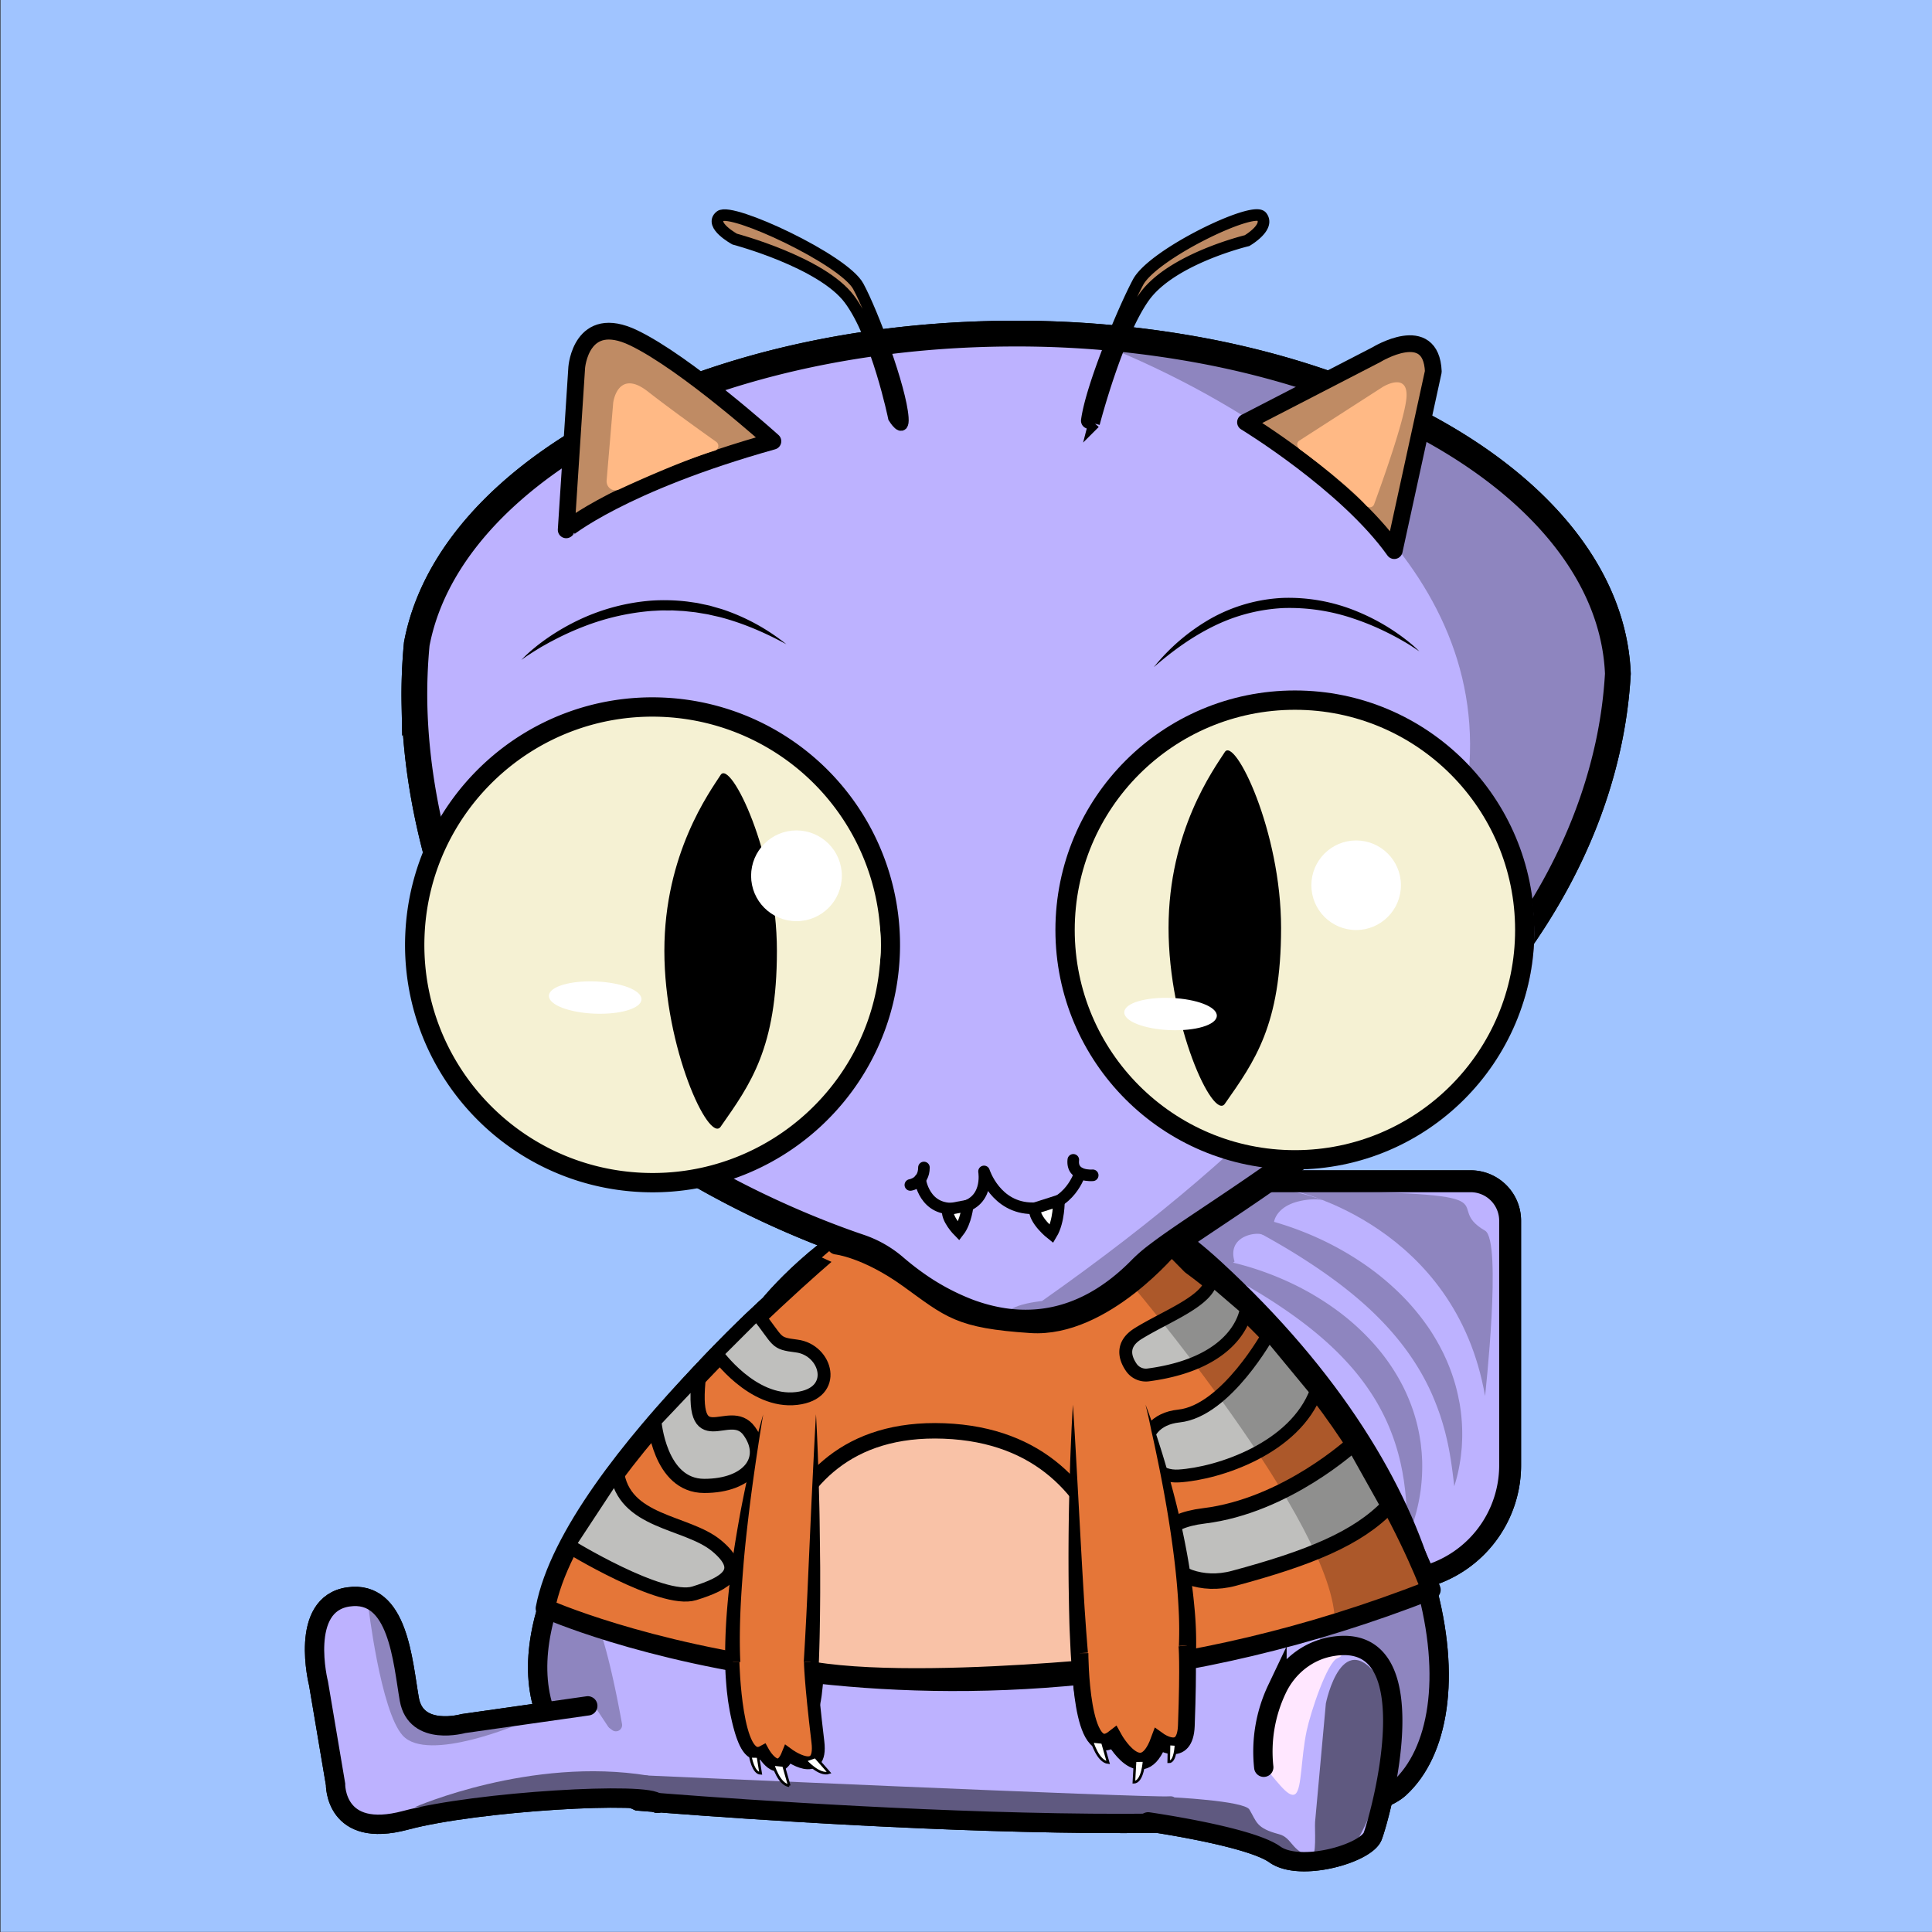 <svg xmlns="http://www.w3.org/2000/svg" viewBox="0 0 1500 1500"><rect x="0" y="0" width="1500" height="1500" fill="#333333" stroke="none"/><defs><style>.cls-1{fill:#a0c4ff;}.cls-2{fill:#bdb2ff;}.cls-3{fill:#8e85bf;}.cls-27,.cls-29,.cls-4,.cls-6,.cls-7,.cls-9{fill:none;}.cls-10,.cls-11,.cls-12,.cls-13,.cls-14,.cls-16,.cls-17,.cls-18,.cls-20,.cls-24,.cls-25,.cls-27,.cls-28,.cls-29,.cls-4,.cls-6,.cls-7,.cls-9{stroke:#000;}.cls-11,.cls-12,.cls-13,.cls-14,.cls-16,.cls-17,.cls-18,.cls-20,.cls-21,.cls-23,.cls-24,.cls-26,.cls-28,.cls-29,.cls-4,.cls-6,.cls-7,.cls-8,.cls-9{stroke-miterlimit:10;}.cls-4{stroke-width:17px;}.cls-5{fill:#5f5980;}.cls-10,.cls-20,.cls-6,.cls-7{stroke-width:15px;}.cls-24,.cls-25,.cls-27,.cls-28,.cls-29,.cls-7,.cls-8{stroke-linecap:round;}.cls-8{fill:#ffe7ff;stroke:#ffe7ff;}.cls-9{stroke-width:20px;}.cls-10,.cls-15,.cls-16,.cls-17{fill:#e57638;}.cls-10,.cls-25,.cls-27{stroke-linejoin:round;}.cls-11{fill:#f9c2a7;}.cls-11,.cls-13{stroke-width:12px;}.cls-12,.cls-13,.cls-14{fill:#bfbfbd;}.cls-12,.cls-16{stroke-width:10px;}.cls-14{stroke-width:11px;}.cls-17,.cls-25{stroke-width:13px;}.cls-18,.cls-23,.cls-28{fill:#fff;}.cls-18{stroke-width:2px;}.cls-19{opacity:0.25;}.cls-20,.cls-21,.cls-22{fill:#f5f1d3;}.cls-21{stroke:#f5f1d3;}.cls-23{stroke:#fff;}.cls-24,.cls-25{fill:#bf8b64;}.cls-24,.cls-27,.cls-28,.cls-29{stroke-width:9px;}.cls-26{fill:#ffb985;stroke:#ffb985;}</style></defs><g id="Layer_6" data-name="Layer 6"><rect class="cls-1" x="0.41" y="-0.09" width="1500" height="1500"/><path class="cls-2" d="M880.1,904.65H1070a89.66,89.66,0,0,1,89.66,89.66v244.27a0,0,0,0,1,0,0H948.82a99.36,99.36,0,0,1-99.36-99.36V935.29A30.64,30.64,0,0,1,880.1,904.65Z" transform="translate(2076.18 67.06) rotate(90)"/><path class="cls-3" d="M925.9,975.61a138.14,138.14,0,0,1,19.47,2.21c6.44,1.13,12.82,2.6,19.14,4.32a235.51,235.51,0,0,1,37,13.62,215.56,215.56,0,0,1,34.48,20.13,184.5,184.5,0,0,1,30.25,27,155.83,155.83,0,0,1,23.23,33.87,146.66,146.66,0,0,1,7.89,19.07,137.1,137.1,0,0,1,4.94,20c.27,1.69.55,3.37.78,5.06l.53,5.07c.2,1.69.28,3.39.38,5.08s.22,3.37.2,5.07a145.79,145.79,0,0,1-1.08,20.08,143.47,143.47,0,0,1-3.94,19.45,127.74,127.74,0,0,1-6.56,18.5c-.12-3.29,0-6.5-.1-9.72s-.08-6.41-.26-9.58l-.21-4.74-.34-4.72-.17-2.34-.23-2.33-.47-4.64c-.45-3.08-.72-6.14-1.31-9.17-.29-1.51-.46-3-.76-4.53l-.91-4.48a168.4,168.4,0,0,0-11.1-34.07,176.82,176.82,0,0,0-8.15-15.71,182.77,182.77,0,0,0-21-28.52c-15.85-17.78-35-33-55.64-46.65-10.31-6.86-21.06-13.25-32.09-19.42S937.58,981.4,925.9,975.61Z"/><path class="cls-3" d="M947,941.11a144,144,0,0,1,19.43,2.24c6.43,1.13,12.8,2.59,19.12,4.28a249.27,249.27,0,0,1,37,13.27,236.24,236.24,0,0,1,34.72,19.31,206.67,206.67,0,0,1,31.07,25.56,184.4,184.4,0,0,1,13.5,15.21c2.12,2.65,4.12,5.41,6.1,8.18s3.84,5.63,5.58,8.57c.91,1.44,1.76,2.92,2.59,4.41s1.69,3,2.45,4.5,1.57,3,2.32,4.56l2.13,4.66a151.75,151.75,0,0,1,6.92,19.21c.46,1.63.87,3.28,1.28,4.93s.77,3.3,1.1,5,.71,3.3,1,5,.51,3.34.75,5a142.12,142.12,0,0,1,1.2,20c0,1.67-.09,3.33-.17,5s-.11,3.31-.3,5c-.36,3.3-.61,6.57-1.21,9.82a122.49,122.49,0,0,1-4.5,19.1c-1.47-13-3.11-25.51-6-37.57l-1.09-4.51c-.39-1.49-.83-3-1.24-4.44l-.62-2.21-.68-2.2c-.46-1.45-.88-2.91-1.38-4.35-2-5.77-4.17-11.38-6.6-16.87-9.81-21.92-23.92-41.27-40.81-58.32s-36.5-31.81-57.36-45.23C1002.82,971.42,992,965.1,981,959S958.63,947,947,941.11Z"/><path class="cls-3" d="M1005.44,924.82S1130,951.65,1153,1083.89c0,0,13.37-120.66,0-128.4C1116.6,934.4,1188,925.78,1005.44,924.82Z"/><path class="cls-3" d="M958.49,979.44c-5.75-19.16,15.33-23,21.08-21.08s9.58-9.58,9.58-9.58,1.32-12.11,20.12-16.29c17.25-3.84,24.92,1.91,24.92,1.91s-57.87-23.95-74.75-3.83a109.21,109.21,0,0,1-38,28.72L947,988.8Z"/><path class="cls-4" d="M881,905.26h189.89a89.66,89.66,0,0,1,89.66,89.66v244.27a0,0,0,0,1,0,0H949.76a99.36,99.36,0,0,1-99.36-99.36V935.89A30.64,30.64,0,0,1,881,905.26Z" transform="translate(2077.72 66.73) rotate(90)"/><path class="cls-2" d="M596.26,1012s-324.88,288.26-102.17,385.39c0,0,530.84,45.21,591.12-10.05s41.87-232.76-144-403.57S596.26,1012,596.26,1012Z"/><path class="cls-3" d="M423.78,1249.67s23-24.91,36.41,1.92c9.92,19.83,18.79,64.81,22.74,86.91a4.82,4.82,0,0,1-7.62,4.73c-11.21-8.35-30.26-20.06-47.7-18.81C400.78,1326.33,423.78,1249.67,423.78,1249.67Z"/><path class="cls-5" d="M492.77,1378.08s400.38,17.85,414.84,16.59-5.72,23.62-31.08,21.72-377.28-16.9-382.44-19S492.77,1378.08,492.77,1378.08Z"/><path class="cls-3" d="M837.75,979.44s184,145.66,207,398.64c0,0,54.39,43.11,71.27-55.1,0,0,26.58-166.32-194.83-358.42h0Z"/><path class="cls-3" d="M647.05,976.57s34.5,1.91,47.91,32.58,122.66,59.41,174.41,30.66,72.83-13.41,72.83-13.41l-47.92-49.83L647.05,961.76Z"/><path class="cls-6" d="M597.62,1012.93s-324.89,288.26-102.17,385.38c0,0,530.83,45.21,591.12-10s41.86-232.76-144-403.57S597.62,1012.93,597.62,1012.93Z"/><path class="cls-2" d="M510.91,1399.19c-5.07-9.38-140.18-1.66-195.43,13.18s-54.41-28-54.41-28l-13.2-78.2s-15.6-61.61,23.19-67.23,42.13,50.14,47.29,79.46,42,18.87,42,18.87l99.88-14.76"/><path class="cls-5" d="M322.2,1403s89.86-39.32,181-24.45l4.18,18.75Z"/><path class="cls-3" d="M299.2,1259.25s-11.49-38.33-13.41-13.41c0,0,9.58,82.41,26.83,101.57,19.53,21.7,92-9.58,92-9.58s-74.74,5.75-80.49-3.83S299.2,1259.25,299.2,1259.25Z"/><path class="cls-7" d="M456.36,1324.42l-96.62,13.75s-36.79,10.43-41.95-18.88-8.51-85.07-47.3-79.45-23.18,67.22-23.18,67.22l13.2,78.2s-.83,42.84,54.41,28,190.36-22.55,195.43-13.18"/><path class="cls-2" d="M885.88,1412s84.52,14.09,104.24,28.17,78.89,0,76.08-14.08S1122.55,1234.49,1007,1288c0,0-31,33.81-25.36,84.52"/><path class="cls-8" d="M978.61,1367.54s14.22-76,27.71-75.87c7.26.09,45.12-10.38,31.7-4.63-8.17,3.51-20.86,41.94-24,56.54-4.53,21.4-3.77,45.12-8.62,48.87S990.11,1380,978.61,1367.54Z"/><path class="cls-5" d="M1017.9,1441.32c4.61,1.16,2.69-22,3.12-26.68l8.38-92.14s13-64.41,44.08-15.33c1.37,2.17.36-6.35.88-3.82,3,14.64,11.05,68.9-20,124.56,0,0-12.63,31.45-107.89-2.48,0,0-51.18-3.27-51.18-18.6,0-5.44,13.42-11.5,13.42-11.5s57.2,2.71,61.32,9.58c5.75,9.58,5.13,14.46,23,19.16C1003.36,1426.81,1002.57,1437.49,1017.9,1441.32Z"/><path class="cls-7" d="M891.41,1414.49s78.54,11.14,98.26,25.22,70.87-.69,76.07-14.08c5.82-15,46.31-161.28-32.29-147.14-18.52,3.32-34,15.91-42,32.94a112.88,112.88,0,0,0-10.27,60.66"/><path class="cls-2" d="M1255.43,523.76a356.18,356.18,0,0,1-7.63,55.73c-34.71,158.68-164.09,266.23-259.58,333.37-38.32,26.91-71.2,47.36-90.3,62a113.63,113.63,0,0,0-12.11,10.36c-47.68,49-96.67,48-134.57,33.93a183.2,183.2,0,0,1-40.82-21.92c-6.46-4.57-11.92-9-16.26-12.71a81.67,81.67,0,0,0-27.3-15.64c-58.27-19.69-258.17-98.1-315.73-263.6-21.05-60.55-29-113.24-30-157.08a413.64,413.64,0,0,1,1.75-47.53c8.14-43.31,34-83.6,73.22-118.28,83.51-73.87,227.77-122.67,391.72-122.67a784.33,784.33,0,0,1,149.67,14.14C1119.07,309.26,1250.7,407.43,1255.43,523.76Z"/><path class="cls-3" d="M838.53,261.26S1539.19,496.48,809,1010.11c0,0-42.06,4.17-20.07,17.42s100-45.31,100-45.31,224.42-156.77,228.46-176.56S1339.87,611.47,1215.3,416C1215.3,416,1061.63,257.94,838.53,261.26Z"/><path class="cls-2" d="M637.08,1089.18s0,184-6.56,226.14-19.66-7.66-19.66-7.66S592.29,1392,577,1315.32s19.67-226.14,19.67-226.14-10.12-16.21-22.75,12.54"/><path d="M637.08,1089.18c.77,11.42,1.35,22.84,1.84,34.27s.89,22.85,1.25,34.28q1.08,34.29,1.11,68.62c0,22.9-.25,45.76-1.46,68.82-.42,5.8-.71,11.54-1.46,17.52-.18,1.48-.3,3-.52,4.45s-.47,3-.77,4.54-.63,3.07-1.06,4.69a36.05,36.05,0,0,1-1.72,5.1,21.77,21.77,0,0,1-1.59,3,13,13,0,0,1-3.65,3.77,10.51,10.51,0,0,1-3.86,1.56,9.69,9.69,0,0,1-2.33.13,10.36,10.36,0,0,1-1.12-.12c-.34-.06-.68-.14-1-.23A11.08,11.08,0,0,1,619,1339a14.59,14.59,0,0,1-1.36-.76c-.36-.24-.73-.51-1.06-.76s-.59-.5-.86-.75a18.49,18.49,0,0,1-2.36-2.69,28.69,28.69,0,0,1-1.6-2.42,49.23,49.23,0,0,1-2.35-4.52c-1.36-2.94-2.45-5.8-3.45-8.67-.51-1.43-1-2.86-1.43-4.3s-.87-2.82-1.3-4.41l15.38-.31c-.78,3.43-1.59,6.59-2.49,9.86s-1.89,6.47-3,9.71-2.3,6.47-3.76,9.75c-.73,1.64-1.52,3.28-2.45,5a36.6,36.6,0,0,1-3.36,5.15c-.33.44-.76.9-1.14,1.35s-.85.91-1.37,1.37a16.48,16.48,0,0,1-3.94,2.71,12.64,12.64,0,0,1-6.4,1.22,12.11,12.11,0,0,1-3.36-.74c-.48-.19-1-.4-1.42-.63a12.47,12.47,0,0,1-1.21-.72,14.47,14.47,0,0,1-2-1.53c-.56-.52-1-1-1.5-1.54s-.8-1-1.17-1.48l-1-1.44a42.29,42.29,0,0,1-2.8-5.39,85.26,85.26,0,0,1-3.51-10.16c-1-3.32-1.75-6.62-2.44-9.91-.37-1.64-.67-3.28-1-4.92l-.84-5-.42-2.52c-.13-.83-.22-1.67-.32-2.5l-.62-5c-.34-3.34-.61-6.67-.86-10s-.37-6.65-.41-10c-.34-13.26.1-26.43,1-39.52a705.93,705.93,0,0,1,10.33-77.64l1.82-9.6,1.94-9.56c1.33-6.38,2.69-12.74,4.18-19.07,3-12.67,6-25.29,9.6-37.82l.24,1.46a8.84,8.84,0,0,0-1-1.37,10.28,10.28,0,0,0-1.24-1.23,6.62,6.62,0,0,0-2.95-1.44c-2.13-.4-4.51.72-6.49,2.38a30.25,30.25,0,0,0-5.25,6.08,82.27,82.27,0,0,0-4.2,7.1,66.62,66.62,0,0,1,3.27-7.65,31.87,31.87,0,0,1,4.74-7,14.42,14.42,0,0,1,3.54-2.79,8.93,8.93,0,0,1,4.72-1.06,9.7,9.7,0,0,1,4.63,1.64,12.79,12.79,0,0,1,1.86,1.49,12.3,12.3,0,0,1,1.62,1.84l.4.56-.15.91c-4.41,25.47-8.08,51.11-11.22,76.71-1.52,12.81-2.94,25.62-4,38.44s-2,25.63-2.46,38.42-.54,25.55.07,38.18c.12,3.17.43,6.3.63,9.44s.58,6.25.94,9.35l.64,4.62c.11.77.2,1.55.33,2.31l.42,2.27.83,4.55c.33,1.53.64,3.07,1,4.58.69,3,1.45,6,2.29,8.94a71.22,71.22,0,0,0,2.86,8.19,28.79,28.79,0,0,0,1.67,3.22c.14.19.27.38.39.58a4.18,4.18,0,0,1,.34.42l.2.2s0,.06-.06,0-.08,0-.18-.09a1.09,1.09,0,0,0-.31-.14,3.37,3.37,0,0,0-1-.22,3.45,3.45,0,0,0-1.7.28c-.43.23.22-.13.79-.94a35.84,35.84,0,0,0,3.78-6.73c1.19-2.64,2.27-5.47,3.26-8.36s1.91-5.87,2.77-8.86,1.65-6.09,2.31-9l7.14-31,8.24,30.73a108,108,0,0,0,5.06,14.95,34.46,34.46,0,0,0,1.54,3.1,13.7,13.7,0,0,0,.74,1.17c.21.3.42.55.42.55l0-.05a1.74,1.74,0,0,0-.2-.13,2.13,2.13,0,0,0-.43-.23,4,4,0,0,0-.74-.28,3.86,3.86,0,0,0-.49-.1,3.81,3.81,0,0,0-.59-.07,4.92,4.92,0,0,0-1.26.08,5.16,5.16,0,0,0-1.9.74c-.79.56-.78.74-.75.67a5.82,5.82,0,0,0,.41-.78,23.67,23.67,0,0,0,1.07-3c.33-1.14.63-2.38.91-3.64s.53-2.57.76-3.89.37-2.7.56-4c.82-5.33,1.24-11,1.8-16.58s.9-11.28,1.31-16.93l1.07-17,1-17,.91-17.08,3.49-68.4c.64-11.4,1.14-22.82,1.85-34.23S636.29,1100.59,637.08,1089.18Z"/><path class="cls-2" d="M921.23,1094.39c-17.39-28.75-31.31-12.54-31.31-12.54S938,1231.34,917,1308s-46.62-7.67-46.62-7.67-18,49.83-27.07,7.67-9-226.15-9-226.15"/><path d="M921.23,1094.39a69.49,69.49,0,0,0-6.23-7.69,29.68,29.68,0,0,0-7.55-6,13.39,13.39,0,0,0-8.66-1.66,11.67,11.67,0,0,0-4,1.51,13.66,13.66,0,0,0-1.76,1.25c-.27.24-.54.48-.79.73s-.51.54-.64.7l.43-2.11a727.33,727.33,0,0,1,23,77c6.21,26.11,11.18,52.63,13.46,79.68a279.58,279.58,0,0,1,.75,41c-.25,3.45-.42,6.89-.91,10.35-.21,1.73-.39,3.46-.64,5.19l-.89,5.19-.45,2.6-.6,2.59-1.21,5.18c-.91,3.35-1.87,6.69-3,10a100.09,100.09,0,0,1-4,10.1,47.86,47.86,0,0,1-6.19,10.24,24.28,24.28,0,0,1-5.42,5,18,18,0,0,1-4.05,2c-.38.13-.76.25-1.15.36l-1.23.25a16.05,16.05,0,0,1-2.51.25,17.65,17.65,0,0,1-8.79-2.37,26.06,26.06,0,0,1-5.65-4.4,50.71,50.71,0,0,1-7.14-9.45,102,102,0,0,1-5.07-9.6c-1.5-3.22-2.85-6.46-4.11-9.72q-.93-2.44-1.8-4.91c-.58-1.68-1.12-3.25-1.67-5.09l15,.4c-.61,1.61-1.16,3-1.78,4.41s-1.25,2.83-1.92,4.24a88.9,88.9,0,0,1-4.54,8.42,49.51,49.51,0,0,1-2.92,4.23,30.14,30.14,0,0,1-4,4.33,19.56,19.56,0,0,1-3,2.15,13.93,13.93,0,0,1-4.58,1.64,12,12,0,0,1-5.89-.51,12.93,12.93,0,0,1-4.42-2.64,19.81,19.81,0,0,1-4.19-5.65,38.36,38.36,0,0,1-2.12-5,71.14,71.14,0,0,1-2.42-9.37l-1.43-9.1c-.37-3-.62-5.92-.91-8.88l-.43-4.43-.29-4.39-.57-8.78c-.34-5.85-.56-11.67-.8-17.51l-.49-17.47c-.14-5.82-.17-11.64-.26-17.45q-.33-34.89.59-69.73c.3-11.62.59-23.23,1.11-34.84s1-23.21,1.77-34.81q1.17,17.4,2.16,34.78l2,34.76,4,69.42,1.11,17.32,1.22,17.29,1.43,17.22.85,8.56.42,4.28.55,4.21c.38,2.8.69,5.65,1.1,8.41l1.45,8.06a56.52,56.52,0,0,0,2.09,7.42,22.47,22.47,0,0,0,1.31,3,5.64,5.64,0,0,0,.93,1.33,1.88,1.88,0,0,0-.73-.41,3.32,3.32,0,0,0-1.6-.16,2.45,2.45,0,0,0-.53.14s.25-.18.5-.4a15.07,15.07,0,0,0,1.84-2.1,34.54,34.54,0,0,0,2-3,71.7,71.7,0,0,0,3.61-6.94c.56-1.22,1.1-2.46,1.61-3.71s1-2.57,1.43-3.68l7.84-21.77,7.14,22.17c.44,1.35,1,2.93,1.49,4.4s1.09,3,1.67,4.46c1.15,3,2.38,5.87,3.71,8.69a86.26,86.26,0,0,0,4.29,8.05,36,36,0,0,0,4.87,6.47,10.69,10.69,0,0,0,2.17,1.78,5.7,5.7,0,0,0,.72.32c-.07,0,0,.06.44-.23a9,9,0,0,0,1.86-1.78,33,33,0,0,0,4.09-6.85,90.26,90.26,0,0,0,3.4-8.48c1-2.94,2-6,2.84-9.07l1.12-4.54.57-2.27.43-2.32.87-4.65c.25-1.57.43-3.15.65-4.73.48-3.14.73-6.35,1-9.54a292.15,292.15,0,0,0,.32-38.94c-1.41-26.16-5-52.4-9.68-78.48-2.32-13-4.95-26-7.77-39s-5.87-26-9.2-38.78l-.34-1.31.77-.8a12.45,12.45,0,0,1,1.13-1c.37-.3.75-.58,1.14-.85a18,18,0,0,1,2.45-1.39,15.19,15.19,0,0,1,5.42-1.44,14.65,14.65,0,0,1,5.49.65,17.86,17.86,0,0,1,4.8,2.35,31.18,31.18,0,0,1,7.26,7.19A59.57,59.57,0,0,1,921.23,1094.39Z"/><path class="cls-9" d="M1256.11,523.08a356,356,0,0,1-7.63,55.73C1213.76,737.5,1084.38,845,988.9,912.18c-38.32,26.91-71.2,47.36-90.3,62a113.81,113.81,0,0,0-12.12,10.37c-47.67,49-96.67,48-134.56,33.92a183.1,183.1,0,0,1-40.83-21.92c-6.45-4.56-11.92-9-16.25-12.71a81.79,81.79,0,0,0-27.31-15.63c-58.26-19.7-258.16-98.11-315.73-263.61-21-60.55-29-113.24-30-157.08A413.77,413.77,0,0,1,323.57,500c8.15-43.3,34-83.59,73.23-118.28C480.31,307.8,624.57,259,788.52,259a785,785,0,0,1,149.66,14.14C1119.74,308.59,1251.38,406.75,1256.11,523.08Z"/><ellipse class="cls-2" cx="501.5" cy="733.78" rx="183.5" ry="181.22"/><ellipse class="cls-2" cx="1014.92" cy="723.89" rx="176.16" ry="173.97"/><path class="cls-3" d="M1044.34,551.34s159.14,154.89,43.9,329.78c0,0,116.39-50.16,101.58-179.14C1189.82,702,1190.69,592.67,1044.34,551.34Z"/><path class="cls-3" d="M685.26,733.47c0,100.09-82.15,181.22-183.5,181.22a186.41,186.41,0,0,1-29.71-2.37C559.82,898.77,627,823.78,627,733.29c0-90.09-66.57-164.83-153.78-178.85a186.81,186.81,0,0,1,28.57-2.19C603.11,552.25,685.26,633.39,685.26,733.47Z"/><path class="cls-2" d="M880.1,904.65H1070a89.66,89.66,0,0,1,89.66,89.66v244.27a0,0,0,0,1,0,0H948.82a99.36,99.36,0,0,1-99.36-99.36V935.29A30.64,30.64,0,0,1,880.1,904.65Z" transform="translate(2076.18 67.06) rotate(90)"/><path class="cls-3" d="M925.9,975.61a138.14,138.14,0,0,1,19.47,2.21c6.44,1.13,12.82,2.6,19.14,4.32a235.51,235.51,0,0,1,37,13.62,215.56,215.56,0,0,1,34.48,20.13,184.5,184.5,0,0,1,30.25,27,155.83,155.83,0,0,1,23.23,33.87,146.66,146.66,0,0,1,7.89,19.07,137.1,137.1,0,0,1,4.94,20c.27,1.69.55,3.37.78,5.06l.53,5.07c.2,1.69.28,3.39.38,5.08s.22,3.37.2,5.07a145.79,145.79,0,0,1-1.08,20.08,143.47,143.47,0,0,1-3.94,19.45,127.74,127.74,0,0,1-6.56,18.5c-.12-3.29,0-6.5-.1-9.72s-.08-6.41-.26-9.58l-.21-4.74-.34-4.72-.17-2.34-.23-2.33-.47-4.64c-.45-3.08-.72-6.14-1.31-9.17-.29-1.51-.46-3-.76-4.53l-.91-4.48a168.4,168.4,0,0,0-11.1-34.07,176.82,176.82,0,0,0-8.15-15.71,182.77,182.77,0,0,0-21-28.52c-15.85-17.78-35-33-55.64-46.65-10.31-6.86-21.06-13.25-32.09-19.42S937.58,981.4,925.9,975.61Z"/><path class="cls-3" d="M947,941.11a144,144,0,0,1,19.43,2.24c6.43,1.13,12.8,2.59,19.12,4.28a249.27,249.27,0,0,1,37,13.27,236.24,236.24,0,0,1,34.72,19.31,206.67,206.67,0,0,1,31.07,25.56,184.4,184.4,0,0,1,13.5,15.21c2.12,2.65,4.12,5.41,6.1,8.18s3.84,5.63,5.58,8.57c.91,1.44,1.76,2.92,2.59,4.41s1.69,3,2.45,4.5,1.57,3,2.32,4.56l2.13,4.66a151.75,151.75,0,0,1,6.92,19.21c.46,1.63.87,3.28,1.28,4.93s.77,3.3,1.1,5,.71,3.3,1,5,.51,3.34.75,5a142.12,142.12,0,0,1,1.2,20c0,1.67-.09,3.33-.17,5s-.11,3.31-.3,5c-.36,3.3-.61,6.57-1.21,9.82a122.49,122.49,0,0,1-4.5,19.1c-1.47-13-3.11-25.51-6-37.57l-1.09-4.51c-.39-1.49-.83-3-1.24-4.44l-.62-2.21-.68-2.2c-.46-1.45-.88-2.91-1.38-4.35-2-5.77-4.17-11.38-6.6-16.87-9.81-21.92-23.92-41.27-40.81-58.32s-36.5-31.81-57.36-45.23C1002.82,971.42,992,965.1,981,959S958.63,947,947,941.11Z"/><path class="cls-3" d="M1005.44,924.82S1130,951.65,1153,1083.89c0,0,13.37-120.66,0-128.4C1116.6,934.4,1188,925.78,1005.44,924.82Z"/><path class="cls-3" d="M958.49,979.44c-5.75-19.16,15.33-23,21.08-21.08s9.58-9.58,9.58-9.58,1.32-12.11,20.12-16.29c17.25-3.84,24.92,1.91,24.92,1.91s-57.87-23.95-74.75-3.83a109.21,109.21,0,0,1-38,28.72L947,988.8Z"/><path class="cls-4" d="M881,905.26h189.89a89.66,89.66,0,0,1,89.66,89.66v244.27a0,0,0,0,1,0,0H949.76a99.36,99.36,0,0,1-99.36-99.36V935.89A30.64,30.64,0,0,1,881,905.26Z" transform="translate(2077.72 66.73) rotate(90)"/><path class="cls-2" d="M596.26,1012s-324.88,288.26-102.17,385.39c0,0,530.84,45.21,591.12-10.05s41.87-232.76-144-403.57S596.26,1012,596.26,1012Z"/><path class="cls-3" d="M423.78,1249.67s23-24.91,36.41,1.92c9.92,19.83,18.79,64.81,22.74,86.91a4.82,4.82,0,0,1-7.62,4.73c-11.21-8.35-30.26-20.06-47.7-18.81C400.78,1326.33,423.78,1249.67,423.78,1249.67Z"/><path class="cls-5" d="M492.77,1378.08s400.38,17.85,414.84,16.59-5.72,23.62-31.08,21.72-377.28-16.9-382.44-19S492.77,1378.08,492.77,1378.08Z"/><path class="cls-3" d="M837.75,979.44s184,145.66,207,398.64c0,0,54.39,43.11,71.27-55.1,0,0,26.58-166.32-194.83-358.42h0Z"/><path class="cls-3" d="M647.05,976.57s34.5,1.91,47.91,32.58,122.66,59.41,174.41,30.66,72.83-13.41,72.83-13.41l-47.92-49.83L647.05,961.76Z"/><path class="cls-6" d="M597.62,1012.93s-324.89,288.26-102.17,385.38c0,0,530.83,45.21,591.12-10s41.86-232.76-144-403.57S597.62,1012.93,597.62,1012.93Z"/><path class="cls-2" d="M510.91,1399.19c-5.07-9.38-140.18-1.66-195.43,13.18s-54.41-28-54.41-28l-13.2-78.2s-15.6-61.61,23.19-67.23,42.13,50.14,47.29,79.46,42,18.87,42,18.87l99.88-14.76"/><path class="cls-5" d="M322.2,1403s89.86-39.32,181-24.45l4.18,18.75Z"/><path class="cls-3" d="M299.2,1259.25s-11.49-38.33-13.41-13.41c0,0,9.58,82.41,26.83,101.57,19.53,21.7,92-9.58,92-9.58s-74.74,5.75-80.49-3.83S299.2,1259.25,299.2,1259.25Z"/><path class="cls-7" d="M456.36,1324.42l-96.62,13.75s-36.79,10.43-41.95-18.88-8.51-85.07-47.3-79.45-23.18,67.22-23.18,67.22l13.2,78.2s-.83,42.84,54.41,28,190.36-22.55,195.43-13.18"/><path class="cls-2" d="M885.88,1412s84.52,14.09,104.24,28.17,78.89,0,76.08-14.08S1122.55,1234.49,1007,1288c0,0-31,33.81-25.36,84.52"/><path class="cls-8" d="M978.61,1367.54s14.22-76,27.71-75.87c7.26.09,45.12-10.38,31.7-4.63-8.17,3.51-20.86,41.94-24,56.54-4.53,21.4-3.77,45.12-8.62,48.87S990.11,1380,978.61,1367.54Z"/><path class="cls-5" d="M1017.9,1441.32c4.61,1.16,2.69-22,3.12-26.68l8.38-92.14s13-64.41,44.08-15.33c1.37,2.17.36-6.35.88-3.82,3,14.64,11.05,68.9-20,124.56,0,0-12.63,31.45-107.89-2.48,0,0-51.18-3.27-51.18-18.6,0-5.44,13.42-11.5,13.42-11.5s57.2,2.71,61.32,9.58c5.75,9.58,5.13,14.46,23,19.16C1003.36,1426.81,1002.57,1437.49,1017.9,1441.32Z"/><path class="cls-7" d="M891.41,1414.49s78.54,11.14,98.26,25.22,70.87-.69,76.07-14.08c5.82-15,46.31-161.28-32.29-147.14-18.52,3.32-34,15.91-42,32.94a112.88,112.88,0,0,0-10.27,60.66"/><path class="cls-2" d="M1255.43,523.76a356.18,356.18,0,0,1-7.63,55.73c-34.71,158.68-164.09,266.23-259.58,333.37-38.32,26.91-71.2,47.36-90.3,62a113.63,113.63,0,0,0-12.11,10.36c-47.68,49-96.67,48-134.57,33.93a183.2,183.2,0,0,1-40.82-21.92c-6.46-4.57-11.92-9-16.26-12.71a81.67,81.67,0,0,0-27.3-15.64c-58.27-19.69-258.17-98.1-315.73-263.6-21.05-60.55-29-113.24-30-157.08a413.64,413.64,0,0,1,1.75-47.53c8.14-43.31,34-83.6,73.22-118.28,83.51-73.87,227.77-122.67,391.72-122.67a784.33,784.33,0,0,1,149.67,14.14C1119.07,309.26,1250.7,407.43,1255.43,523.76Z"/><path class="cls-3" d="M838.53,261.26S1539.19,496.48,809,1010.11c0,0-42.06,4.17-20.07,17.42s100-45.31,100-45.31,224.42-156.77,228.46-176.56S1339.87,611.47,1215.3,416C1215.3,416,1061.63,257.94,838.53,261.26Z"/><path class="cls-2" d="M637.08,1089.18s0,184-6.56,226.14-19.66-7.66-19.66-7.66S592.29,1392,577,1315.32s19.67-226.14,19.67-226.14-10.12-16.21-22.75,12.54"/><path d="M637.08,1089.18c.77,11.42,1.35,22.84,1.84,34.27s.89,22.85,1.25,34.28q1.08,34.29,1.11,68.62c0,22.9-.25,45.76-1.46,68.82-.42,5.8-.71,11.54-1.46,17.52-.18,1.48-.3,3-.52,4.45s-.47,3-.77,4.54-.63,3.07-1.06,4.69a36.05,36.05,0,0,1-1.72,5.1,21.77,21.77,0,0,1-1.59,3,13,13,0,0,1-3.65,3.77,10.51,10.51,0,0,1-3.86,1.56,9.69,9.69,0,0,1-2.33.13,10.36,10.36,0,0,1-1.12-.12c-.34-.06-.68-.14-1-.23A11.08,11.08,0,0,1,619,1339a14.59,14.59,0,0,1-1.36-.76c-.36-.24-.73-.51-1.06-.76s-.59-.5-.86-.75a18.49,18.49,0,0,1-2.36-2.69,28.69,28.69,0,0,1-1.6-2.42,49.23,49.23,0,0,1-2.35-4.52c-1.36-2.94-2.45-5.8-3.45-8.67-.51-1.43-1-2.86-1.43-4.3s-.87-2.82-1.3-4.41l15.38-.31c-.78,3.43-1.59,6.59-2.49,9.86s-1.89,6.47-3,9.71-2.3,6.47-3.76,9.75c-.73,1.64-1.52,3.28-2.45,5a36.6,36.6,0,0,1-3.36,5.15c-.33.44-.76.9-1.14,1.35s-.85.91-1.37,1.37a16.48,16.48,0,0,1-3.94,2.71,12.64,12.64,0,0,1-6.4,1.22,12.11,12.11,0,0,1-3.36-.74c-.48-.19-1-.4-1.42-.63a12.47,12.47,0,0,1-1.21-.72,14.47,14.47,0,0,1-2-1.53c-.56-.52-1-1-1.5-1.54s-.8-1-1.17-1.48l-1-1.44a42.29,42.29,0,0,1-2.8-5.39,85.26,85.26,0,0,1-3.51-10.16c-1-3.32-1.75-6.62-2.44-9.91-.37-1.64-.67-3.28-1-4.92l-.84-5-.42-2.52c-.13-.83-.22-1.67-.32-2.5l-.62-5c-.34-3.34-.61-6.67-.86-10s-.37-6.65-.41-10c-.34-13.26.1-26.43,1-39.52a705.93,705.93,0,0,1,10.33-77.64l1.82-9.6,1.94-9.56c1.33-6.38,2.69-12.74,4.18-19.07,3-12.67,6-25.29,9.6-37.82l.24,1.46a8.84,8.84,0,0,0-1-1.37,10.28,10.28,0,0,0-1.24-1.23,6.62,6.62,0,0,0-2.95-1.44c-2.13-.4-4.51.72-6.49,2.38a30.25,30.25,0,0,0-5.25,6.08,82.27,82.27,0,0,0-4.2,7.1,66.62,66.62,0,0,1,3.27-7.65,31.87,31.87,0,0,1,4.74-7,14.42,14.42,0,0,1,3.54-2.79,8.93,8.93,0,0,1,4.72-1.06,9.7,9.7,0,0,1,4.63,1.64,12.79,12.79,0,0,1,1.86,1.49,12.3,12.3,0,0,1,1.62,1.84l.4.56-.15.91c-4.41,25.47-8.08,51.11-11.22,76.71-1.52,12.81-2.94,25.62-4,38.44s-2,25.63-2.46,38.42-.54,25.55.07,38.18c.12,3.17.43,6.3.63,9.44s.58,6.25.94,9.35l.64,4.62c.11.77.2,1.55.33,2.31l.42,2.27.83,4.55c.33,1.53.64,3.07,1,4.58.69,3,1.45,6,2.29,8.94a71.22,71.22,0,0,0,2.86,8.19,28.79,28.79,0,0,0,1.67,3.22c.14.19.27.38.39.58a4.18,4.18,0,0,1,.34.42l.2.2s0,.06-.06,0-.08,0-.18-.09a1.09,1.09,0,0,0-.31-.14,3.37,3.37,0,0,0-1-.22,3.45,3.45,0,0,0-1.7.28c-.43.23.22-.13.79-.94a35.84,35.84,0,0,0,3.78-6.73c1.19-2.64,2.27-5.47,3.26-8.36s1.91-5.87,2.77-8.86,1.65-6.09,2.31-9l7.14-31,8.24,30.73a108,108,0,0,0,5.06,14.95,34.46,34.46,0,0,0,1.54,3.1,13.7,13.7,0,0,0,.74,1.17c.21.3.42.55.42.55l0-.05a1.74,1.74,0,0,0-.2-.13,2.13,2.13,0,0,0-.43-.23,4,4,0,0,0-.74-.28,3.86,3.86,0,0,0-.49-.1,3.81,3.81,0,0,0-.59-.07,4.92,4.92,0,0,0-1.26.08,5.16,5.16,0,0,0-1.9.74c-.79.56-.78.74-.75.67a5.82,5.82,0,0,0,.41-.78,23.67,23.67,0,0,0,1.07-3c.33-1.14.63-2.38.91-3.64s.53-2.57.76-3.89.37-2.7.56-4c.82-5.33,1.24-11,1.8-16.58s.9-11.28,1.31-16.93l1.07-17,1-17,.91-17.08,3.49-68.4c.64-11.4,1.14-22.82,1.85-34.23S636.29,1100.59,637.08,1089.18Z"/><path class="cls-2" d="M921.23,1094.39c-17.39-28.75-31.31-12.54-31.31-12.54S938,1231.34,917,1308s-46.62-7.67-46.62-7.67-18,49.83-27.07,7.67-9-226.15-9-226.15"/><path d="M921.23,1094.39a69.49,69.49,0,0,0-6.23-7.69,29.68,29.68,0,0,0-7.55-6,13.39,13.39,0,0,0-8.66-1.66,11.67,11.67,0,0,0-4,1.51,13.66,13.66,0,0,0-1.76,1.25c-.27.24-.54.48-.79.73s-.51.54-.64.7l.43-2.11a727.33,727.33,0,0,1,23,77c6.21,26.11,11.18,52.63,13.46,79.68a279.58,279.58,0,0,1,.75,41c-.25,3.45-.42,6.89-.91,10.35-.21,1.73-.39,3.46-.64,5.19l-.89,5.19-.45,2.6-.6,2.59-1.21,5.18c-.91,3.35-1.87,6.69-3,10a100.09,100.09,0,0,1-4,10.1,47.86,47.86,0,0,1-6.19,10.24,24.28,24.28,0,0,1-5.42,5,18,18,0,0,1-4.05,2c-.38.13-.76.25-1.15.36l-1.23.25a16.05,16.05,0,0,1-2.51.25,17.65,17.65,0,0,1-8.79-2.37,26.06,26.06,0,0,1-5.65-4.4,50.71,50.71,0,0,1-7.14-9.45,102,102,0,0,1-5.07-9.6c-1.5-3.22-2.85-6.46-4.11-9.72q-.93-2.44-1.8-4.91c-.58-1.68-1.12-3.25-1.67-5.09l15,.4c-.61,1.61-1.16,3-1.78,4.41s-1.25,2.83-1.92,4.24a88.9,88.9,0,0,1-4.54,8.42,49.51,49.51,0,0,1-2.92,4.23,30.14,30.14,0,0,1-4,4.33,19.56,19.56,0,0,1-3,2.15,13.93,13.93,0,0,1-4.58,1.64,12,12,0,0,1-5.89-.51,12.93,12.93,0,0,1-4.42-2.64,19.81,19.81,0,0,1-4.19-5.65,38.36,38.36,0,0,1-2.12-5,71.14,71.14,0,0,1-2.42-9.37l-1.43-9.1c-.37-3-.62-5.92-.91-8.88l-.43-4.43-.29-4.39-.57-8.78c-.34-5.85-.56-11.67-.8-17.51l-.49-17.47c-.14-5.82-.17-11.64-.26-17.45q-.33-34.89.59-69.73c.3-11.62.59-23.23,1.11-34.84s1-23.21,1.77-34.81q1.17,17.4,2.16,34.78l2,34.76,4,69.42,1.11,17.32,1.22,17.29,1.43,17.22.85,8.56.42,4.28.55,4.21c.38,2.8.69,5.65,1.1,8.41l1.45,8.06a56.52,56.52,0,0,0,2.09,7.42,22.47,22.47,0,0,0,1.31,3,5.64,5.64,0,0,0,.93,1.33,1.88,1.88,0,0,0-.73-.41,3.32,3.32,0,0,0-1.6-.16,2.45,2.45,0,0,0-.53.14s.25-.18.5-.4a15.07,15.07,0,0,0,1.84-2.1,34.54,34.54,0,0,0,2-3,71.7,71.7,0,0,0,3.61-6.94c.56-1.22,1.1-2.46,1.61-3.71s1-2.57,1.43-3.68l7.84-21.77,7.14,22.17c.44,1.35,1,2.93,1.49,4.4s1.09,3,1.67,4.46c1.15,3,2.38,5.87,3.71,8.69a86.26,86.26,0,0,0,4.29,8.05,36,36,0,0,0,4.87,6.47,10.69,10.69,0,0,0,2.17,1.78,5.7,5.7,0,0,0,.72.32c-.07,0,0,.06.44-.23a9,9,0,0,0,1.86-1.78,33,33,0,0,0,4.09-6.85,90.26,90.26,0,0,0,3.4-8.48c1-2.94,2-6,2.84-9.07l1.12-4.54.57-2.27.43-2.32.87-4.65c.25-1.57.43-3.15.65-4.73.48-3.14.73-6.35,1-9.54a292.15,292.15,0,0,0,.32-38.94c-1.41-26.16-5-52.4-9.68-78.48-2.32-13-4.95-26-7.77-39s-5.87-26-9.2-38.78l-.34-1.31.77-.8a12.45,12.45,0,0,1,1.13-1c.37-.3.75-.58,1.14-.85a18,18,0,0,1,2.45-1.39,15.19,15.19,0,0,1,5.42-1.44,14.65,14.65,0,0,1,5.49.65,17.86,17.86,0,0,1,4.8,2.35,31.18,31.18,0,0,1,7.26,7.19A59.57,59.57,0,0,1,921.23,1094.39Z"/><path class="cls-9" d="M1256.11,523.08a356,356,0,0,1-7.63,55.73C1213.76,737.5,1084.38,845,988.9,912.18c-38.32,26.91-71.2,47.36-90.3,62a113.81,113.81,0,0,0-12.12,10.37c-47.67,49-96.67,48-134.56,33.92a183.1,183.1,0,0,1-40.83-21.92c-6.45-4.56-11.92-9-16.25-12.71a81.79,81.79,0,0,0-27.31-15.63c-58.26-19.7-258.16-98.11-315.73-263.61-21-60.55-29-113.24-30-157.08A413.77,413.77,0,0,1,323.57,500c8.15-43.3,34-83.59,73.23-118.28C480.31,307.8,624.57,259,788.52,259a785,785,0,0,1,149.66,14.14C1119.74,308.59,1251.38,406.75,1256.11,523.08Z"/><ellipse class="cls-2" cx="501.5" cy="733.78" rx="183.5" ry="181.22"/><ellipse class="cls-2" cx="1014.92" cy="723.89" rx="176.16" ry="173.97"/><path class="cls-3" d="M1044.34,551.34s159.14,154.89,43.9,329.78c0,0,116.39-50.16,101.58-179.14C1189.82,702,1190.69,592.67,1044.34,551.34Z"/><path class="cls-3" d="M685.26,733.47c0,100.09-82.15,181.22-183.5,181.22a186.41,186.41,0,0,1-29.71-2.37C559.82,898.77,627,823.78,627,733.29c0-90.09-66.57-164.83-153.78-178.85a186.81,186.81,0,0,1,28.57-2.19C603.11,552.25,685.26,633.39,685.26,733.47Z"/><path class="cls-10" d="M423.39,1248.79s302.81,136.58,687.66-14.44c0,0-57-157.6-186.16-252.25L909.5,966.5s-53,64.7-109,61-62.21-11.39-95-35-56-26-56-26S444.72,1136.9,423.39,1248.79Z"/><path class="cls-11" d="M591.37,1281.66S581.67,1105.17,733,1111s141.92,180.89,141.92,180.89S630.16,1318.51,591.37,1281.66Z"/><path class="cls-12" d="M1021.93,1080c-16.49,44.39-75.64,64-106.67,65.94s-36.85-42.66,0-46.54,69.82-64,69.82-64Z"/><path class="cls-13" d="M1051,1120.69s-52.37,48.49-116.37,56.24-27.15,62.07,23.27,48.49c58.78-15.82,96.15-31,120.25-56.24Z"/><path class="cls-14" d="M542.88,1066.39c-7.94,67,23.28,23.27,38.79,44.6s0,42.67-34.91,42.67S508,1103.24,508,1103.24Z"/><path class="cls-12" d="M556.46,1050.87s27.6,39,62.06,34.91c33-3.88,23.36-37.84,0-40.73-17.74-2.2-13.35-3.25-31-25.21Z"/><path class="cls-12" d="M891.55,1067.48a13.77,13.77,0,0,1-13.18-5.8c-4.72-6.84-8.56-17.68,5.26-26.27,21.93-13.63,56-25.88,56.84-42.72L967.62,1016S964,1057.79,891.55,1067.48Z"/><path class="cls-14" d="M440.83,1199.83s73,45,98.17,37.23,40.73-17.46,17.46-36.85-72.62-17.46-77.58-58.19Z"/><path class="cls-15" d="M633.53,1098s0,186.19-6.64,228.85-19.9-7.75-19.9-7.75-18.79,85.33-34.27,7.75S592.62,1098,592.62,1098"/><path d="M633.53,1098c1.3,23.11,2,46.24,2.56,69.37.16,5.78.25,11.56.32,17.35l.23,17.35c0,5.78.15,11.57.15,17.36v17.35c-.14,23.16-.45,46.3-1.8,69.58-.44,5.85-.74,11.65-1.51,17.64-.18,1.49-.3,3-.53,4.47s-.49,3-.79,4.53-.64,3.06-1.08,4.65a36.44,36.44,0,0,1-1.69,5,20.22,20.22,0,0,1-1.5,2.83,11.58,11.58,0,0,1-3.28,3.4,8.9,8.9,0,0,1-3.36,1.36,9.16,9.16,0,0,1-2,.12c-.33,0-.66-.06-1-.11a8.63,8.63,0,0,1-.88-.2,9.39,9.39,0,0,1-1.53-.57,11.53,11.53,0,0,1-1.21-.67c-.32-.22-.66-.45-1-.69s-.54-.45-.78-.67a18.27,18.27,0,0,1-2.21-2.53c-.59-.8-1.09-1.58-1.54-2.33a47.19,47.19,0,0,1-2.3-4.44,92.6,92.6,0,0,1-3.4-8.65c-1-2.89-1.86-5.68-2.69-8.72l12.55-.25c-.77,3.42-1.59,6.61-2.5,9.88s-1.89,6.5-3,9.75-2.33,6.47-3.79,9.71a48.45,48.45,0,0,1-5.7,9.88c-.32.42-.72.86-1.08,1.28s-.8.85-1.29,1.28a14.65,14.65,0,0,1-3.58,2.47,11.2,11.2,0,0,1-5.66,1.09,10.92,10.92,0,0,1-3-.65c-.42-.17-.84-.36-1.26-.56a11,11,0,0,1-1.08-.65,13.51,13.51,0,0,1-1.8-1.39c-.51-.47-.94-.94-1.38-1.42s-.76-.93-1.1-1.39l-.92-1.36a41,41,0,0,1-2.7-5.25,83.65,83.65,0,0,1-3.45-10.09c-.94-3.32-1.73-6.63-2.43-9.93-.37-1.65-.68-3.29-1-4.94l-.85-5-.41-2.52c-.13-.84-.21-1.68-.31-2.52l-.61-5c-.33-3.35-.59-6.7-.83-10s-.38-6.69-.44-10c-.28-13.36.14-26.63,1.12-39.83s2.41-26.33,4.16-39.4,4-26.06,6.32-39c4.92-25.85,10.58-51.54,17.85-76.79-1.07,6.48-2.15,13-3.13,19.43s-2,13-2.93,19.44c-1.89,13-3.65,25.94-5.19,38.93s-3,26-4.06,39-2,26-2.47,39-.55,26,.13,38.8c.11,3.22.42,6.41.62,9.61s.6,6.37,1,9.53l.66,4.72c.12.78.21,1.58.35,2.35l.43,2.33.85,4.65c.34,1.56.65,3.13,1,4.68.7,3.1,1.48,6.16,2.36,9.14a72,72,0,0,0,3,8.48,30.05,30.05,0,0,0,1.82,3.47,6,6,0,0,0,1.37,1.66,2.39,2.39,0,0,0-.74-.2,1.84,1.84,0,0,0-.89.13,6.78,6.78,0,0,0,1.37-1.41,36.3,36.3,0,0,0,4-7.16c1.22-2.75,2.31-5.66,3.32-8.62s2-6,2.81-9,1.68-6.19,2.36-9.16l5.78-25.14,6.78,24.88a111.41,111.41,0,0,0,5.28,15.35,33.19,33.19,0,0,0,1.64,3.27,15,15,0,0,0,.82,1.3,6.76,6.76,0,0,0,.61.76c.09.12.07-.06-.83-.36a2,2,0,0,0-.35-.06,2.12,2.12,0,0,0-.44-.06,4,4,0,0,0-2.32.6c-.53.38-.44.42-.34.25a5.72,5.72,0,0,0,.53-1,23.34,23.34,0,0,0,1.13-3.22c.35-1.19.65-2.48.92-3.78s.53-2.65.75-4,.38-2.76.57-4.13c.82-5.46,1.25-11.21,1.79-16.87l1.24-17.16,1-17.24.91-17.27.82-17.29,3.1-69.24C631.15,1144.24,632.17,1121.14,633.53,1098Z"/><path class="cls-15" d="M889.39,1090.61s48.7,151.28,27.39,228.86-47.18-7.76-47.18-7.76-18.26,50.43-27.39,7.76-9.13-228.86-9.13-228.86"/><path d="M889.39,1090.61c2.47,6.3,4.69,12.68,6.91,19.08s4.22,12.85,6.24,19.31q5.93,19.43,10.87,39.16c6.46,26.33,11.58,53.11,14,80.4a284.45,284.45,0,0,1,.93,41.33c-.25,3.47-.44,6.95-.9,10.44-.21,1.74-.39,3.48-.63,5.22l-.87,5.23-.44,2.62-.59,2.61-1.2,5.22c-.9,3.38-1.88,6.74-3,10.12a102.29,102.29,0,0,1-4,10.16,47.49,47.49,0,0,1-6.13,10.24,24,24,0,0,1-5.33,5,16.57,16.57,0,0,1-8.7,2.77,17.1,17.1,0,0,1-8.57-2.32,26.07,26.07,0,0,1-5.58-4.34,51.44,51.44,0,0,1-7.17-9.42,102.34,102.34,0,0,1-5.15-9.64c-1.5-3.25-2.87-6.51-4.14-9.8-.63-1.64-1.23-3.3-1.81-5s-1.13-3.28-1.7-5.12l14.14.38c-.6,1.62-1.16,3-1.77,4.44s-1.25,2.86-1.92,4.28a83.34,83.34,0,0,1-4.54,8.49,48.21,48.21,0,0,1-2.92,4.25,30,30,0,0,1-4,4.31,19.21,19.21,0,0,1-3,2.12,13.72,13.72,0,0,1-4.49,1.61,11.82,11.82,0,0,1-5.73-.49,12.77,12.77,0,0,1-4.32-2.59,19.31,19.31,0,0,1-4.17-5.57,37.91,37.91,0,0,1-2.13-5,68.54,68.54,0,0,1-2.47-9.43l-1.44-9.18c-.37-3-.62-6-.94-9l-.45-4.47-.31-4.44-.59-8.89c-.34-5.91-.56-11.8-.85-17.7s-.34-11.79-.52-17.68l-.3-17.66q-.39-35.3.46-70.55l.48-17.63.25-8.81.35-8.81.76-17.62c.33-5.88.6-11.75,1-17.62,1.57,23.48,2.79,46.93,4.09,70.38s2.52,46.87,3.92,70.26l1.07,17.53,1.22,17.5c.47,5.81.88,11.64,1.41,17.43l.84,8.67.41,4.33.54,4.28c.37,2.83.68,5.72,1.09,8.52l1.47,8.18a62.63,62.63,0,0,0,2.11,7.56,24.32,24.32,0,0,0,1.33,3.06,6.27,6.27,0,0,0,1,1.47,1.65,1.65,0,0,0-.58-.31,2.88,2.88,0,0,0-1.4-.14c-.36.06-.46.14-.38.08a7,7,0,0,0,.58-.45,16.25,16.25,0,0,0,1.92-2.19,36.45,36.45,0,0,0,2-3,76.67,76.67,0,0,0,3.7-7.06c.57-1.23,1.13-2.49,1.66-3.76s1.06-2.6,1.48-3.74l7.56-20.61,6.58,21c.43,1.38,1,3,1.5,4.48s1.11,3,1.69,4.53c1.17,3,2.43,6,3.77,8.82a87.53,87.53,0,0,0,4.34,8.23,37,37,0,0,0,5,6.69,11.48,11.48,0,0,0,2.34,1.91,2.74,2.74,0,0,0,1,.4,1.71,1.71,0,0,0,.79-.34,9.43,9.43,0,0,0,2-1.91,33.74,33.74,0,0,0,4.28-7,88.47,88.47,0,0,0,3.5-8.64c1.06-3,2-6.11,2.89-9.22l1.17-4.62.59-2.31.45-2.37.91-4.73c.25-1.59.45-3.2.68-4.8.51-3.19.75-6.45,1.07-9.7a294.29,294.29,0,0,0,.49-39.54c-.65-13.27-1.86-26.57-3.5-39.85s-3.63-26.55-5.9-39.79-4.81-26.46-7.58-39.64q-2-9.9-4.29-19.76C892.54,1103.75,891,1097.18,889.39,1090.61Z"/><path class="cls-16" d="M569.07,1290.39s1.93,81.46,23.27,69.82c0,0,11.64,21.34,19.39,1.94,0,0,26.81,19.76,23.28-9.7-5.82-48.48-5.82-62.06-5.82-62.06"/><path class="cls-17" d="M838.5,1283.5s.15,86.41,26.33,66c0,0,21.33,38.79,34.91,1.94,0,0,20.36,14.55,21.33-11.63,1.84-49.43.43-62.35.43-62.35"/><path class="cls-18" d="M625.31,1366.8s10.75,12.22,18.42,9.5L633,1364.09Z"/><path class="cls-18" d="M582.58,1363.66s2.1,13.06,8,13.18l-2.11-13.07Z"/><path class="cls-18" d="M913,1354.42s-.26,13.82-5.61,13.48l.26-13.81Z"/><path class="cls-18" d="M888.27,1366.88s-.94,16.73-7.93,16.85l.95-16.73Z"/><path class="cls-18" d="M612.78,1386.42l-4.46-15.65-8.1-.84s4.46,15.64,12.56,16.49"/><path class="cls-18" d="M847.83,1352s4.46,15.65,12.56,16.49l-4.46-15.64Z"/><path class="cls-19" d="M874.5,992.5s163.62,192,161.81,268l72.58-31.77S1021.5,1046.5,910.5,966.5Z"/><path class="cls-20" d="M499.13,918.06c-101.89-4.13-181.14-90.08-177-192s90.08-181.14,192-177a184.64,184.64,0,0,1,177,192C687,843,601,922.19,499.13,918.06"/><circle class="cls-20" cx="1005.37" cy="722.03" r="178.45"/><ellipse class="cls-21" cx="533.54" cy="733.44" rx="139.4" ry="147.96" transform="translate(-220.92 1236.83) rotate(-87.68)"/><ellipse class="cls-22" cx="979.44" cy="719.8" rx="134.72" ry="143" transform="translate(220.55 1669.27) rotate(-87.68)"/><ellipse class="cls-22" cx="551.86" cy="734.35" rx="122.12" ry="129.62" transform="translate(-204.24 1256) rotate(-87.68)"/><ellipse class="cls-22" cx="961.75" cy="718.67" rx="118.02" ry="125.27" transform="translate(204.7 1650.5) rotate(-87.68)"/><circle class="cls-22" cx="572.69" cy="733.81" r="111.27"/><circle class="cls-22" cx="943.97" cy="719.54" r="107.54"/><path d="M404.78,512.36a108.41,108.41,0,0,1,10.29-9.45c3.6-3,7.37-5.74,11.23-8.39a174.88,174.88,0,0,1,24.49-13.86,160,160,0,0,1,54.62-14.32,150.87,150.87,0,0,1,28.43.74l7,1c2.33.42,4.64,1,7,1.45,1.16.25,2.32.48,3.47.76l3.41,1c2.27.67,4.56,1.27,6.8,2a160,160,0,0,1,49,26.9c-16.32-8.89-33.24-16.21-50.8-20.87-2.2-.58-4.43-1-6.63-1.53l-3.31-.76c-1.11-.22-2.24-.38-3.35-.57-2.24-.36-4.46-.76-6.69-1.1l-6.74-.73c-2.23-.31-4.5-.32-6.75-.48l-3.37-.19c-1.13-.07-2.26,0-3.38,0-2.26,0-4.51-.07-6.77,0l-6.75.36a186.24,186.24,0,0,0-52.76,12.11,220,220,0,0,0-24.9,11.43c-2.05,1-4,2.2-6.05,3.31s-4,2.33-5.93,3.53q-1.49.89-2.94,1.83t-2.91,1.89C408.56,509.67,406.66,511,404.78,512.36Z"/><path d="M603.19,738.22c0,75.43-20.56,103.56-43.69,136.58-9.14,13-43.69-61.15-43.69-136.58S551,614.84,559.5,601.65C567.21,589.64,603.19,662.79,603.19,738.22Z"/><path d="M994.63,720.45c0,75.43-20.56,103.56-43.69,136.58-9.13,13-43.68-61.15-43.68-136.58s35.21-123.38,43.68-136.57C958.65,571.87,994.63,645,994.63,720.45Z"/><circle class="cls-23" cx="618.38" cy="679.97" r="34.73"/><circle class="cls-23" cx="1052.91" cy="687.3" r="34.27"/><path d="M1102,505.73c-2-1.38-4-2.7-6-4s-4-2.52-6.11-3.71c-4.12-2.4-8.29-4.67-12.55-6.76a199.57,199.57,0,0,0-26.11-10.87,153.81,153.81,0,0,0-55-8.29A137.46,137.46,0,0,0,942.61,486c-16.85,8.2-32.34,19.37-46.81,32a156.2,156.2,0,0,1,43.91-37.55,126.31,126.31,0,0,1,56.19-16.23,138.85,138.85,0,0,1,57.5,10.4,165.49,165.49,0,0,1,25.86,13.35c4.06,2.64,8.06,5.35,11.85,8.33A109.36,109.36,0,0,1,1102,505.73Z"/><ellipse class="cls-23" cx="462.11" cy="774.53" rx="12.01" ry="35.46" transform="translate(-330.5 1204.88) rotate(-87.68)"/><ellipse class="cls-23" cx="908.84" cy="787.32" rx="12.01" ry="35.46" transform="translate(85.34 1663.52) rotate(-87.68)"/><path class="cls-24" d="M968.19,186.83s-58.63,14-79.87,43.79c-20.89,29.23-38.32,95.87-38.91,98.16l0,0a2.07,2.07,0,0,1-2.89.45l-1.15-.82a1.76,1.76,0,0,1-1.57-2v0c3.43-26,28.37-85.89,39.77-107.28,11.67-21.9,89.47-59.31,96-51S968.19,186.83,968.19,186.83Z"/><path class="cls-24" d="M700.93,324.28c-1.62-22.7-23.34-81.22-34.58-102s-98.53-61.41-107.17-54.47,11.23,17.83,11.23,17.83,67.42,17.82,89,46.55S694,324.28,694,324.28,701.84,337.15,700.93,324.28Z"/><path class="cls-25" d="M600.09,342.57S532.93,282,492,262.31s-44.23,22.93-44.23,22.93l-8.19,126.13S482.5,375.5,600.09,342.57Z"/><path class="cls-25" d="M1082.5,427.5l30.32-139c-1.64-39.32-44.23-13.11-44.23-13.11L967,327.83S1045.5,375.5,1082.5,427.5Z"/><path class="cls-26" d="M554.81,349.4a3.35,3.35,0,0,0,1-5.94c-11-7.81-35.66-25.43-53-39-22.93-18-26.21,8.19-26.21,8.19l-5.11,60.3c-.43,5.12,4.36,8.75,9,6.58C497.38,371.65,531.54,356.56,554.81,349.4Z"/><path class="cls-26" d="M1061.26,392.27a3,3,0,0,0,5.16-1c5.76-15.71,22.64-62.79,24.89-81,2.72-22-17.58-9.37-17.58-9.37l-64.65,41.6c-2.2,1.41-1.69,4.4.42,5.94C1020.7,356.67,1049.66,378.91,1061.26,392.27Z"/><path class="cls-27" d="M714.33,915.51s3,25.6,28.62,22.59S764,909.49,764,909.49s9,28.61,37.66,28.61c.74,0,1.48,0,2.2-.06,26.88-1.41,34.51-27,34.51-27"/><path class="cls-28" d="M706.8,920s10.54-1.51,10.54-13.56"/><path class="cls-29" d="M848.38,912.5s-16.57,1.5-15.07-12"/><path class="cls-28" d="M822.14,932.12s.26,16-5.74,26c0,0-14-11-13-20Z"/><path class="cls-28" d="M751.33,936s-1.32,12.69-7,20c0,0-10-10.07-8.39-17.11Z"/></g></svg>